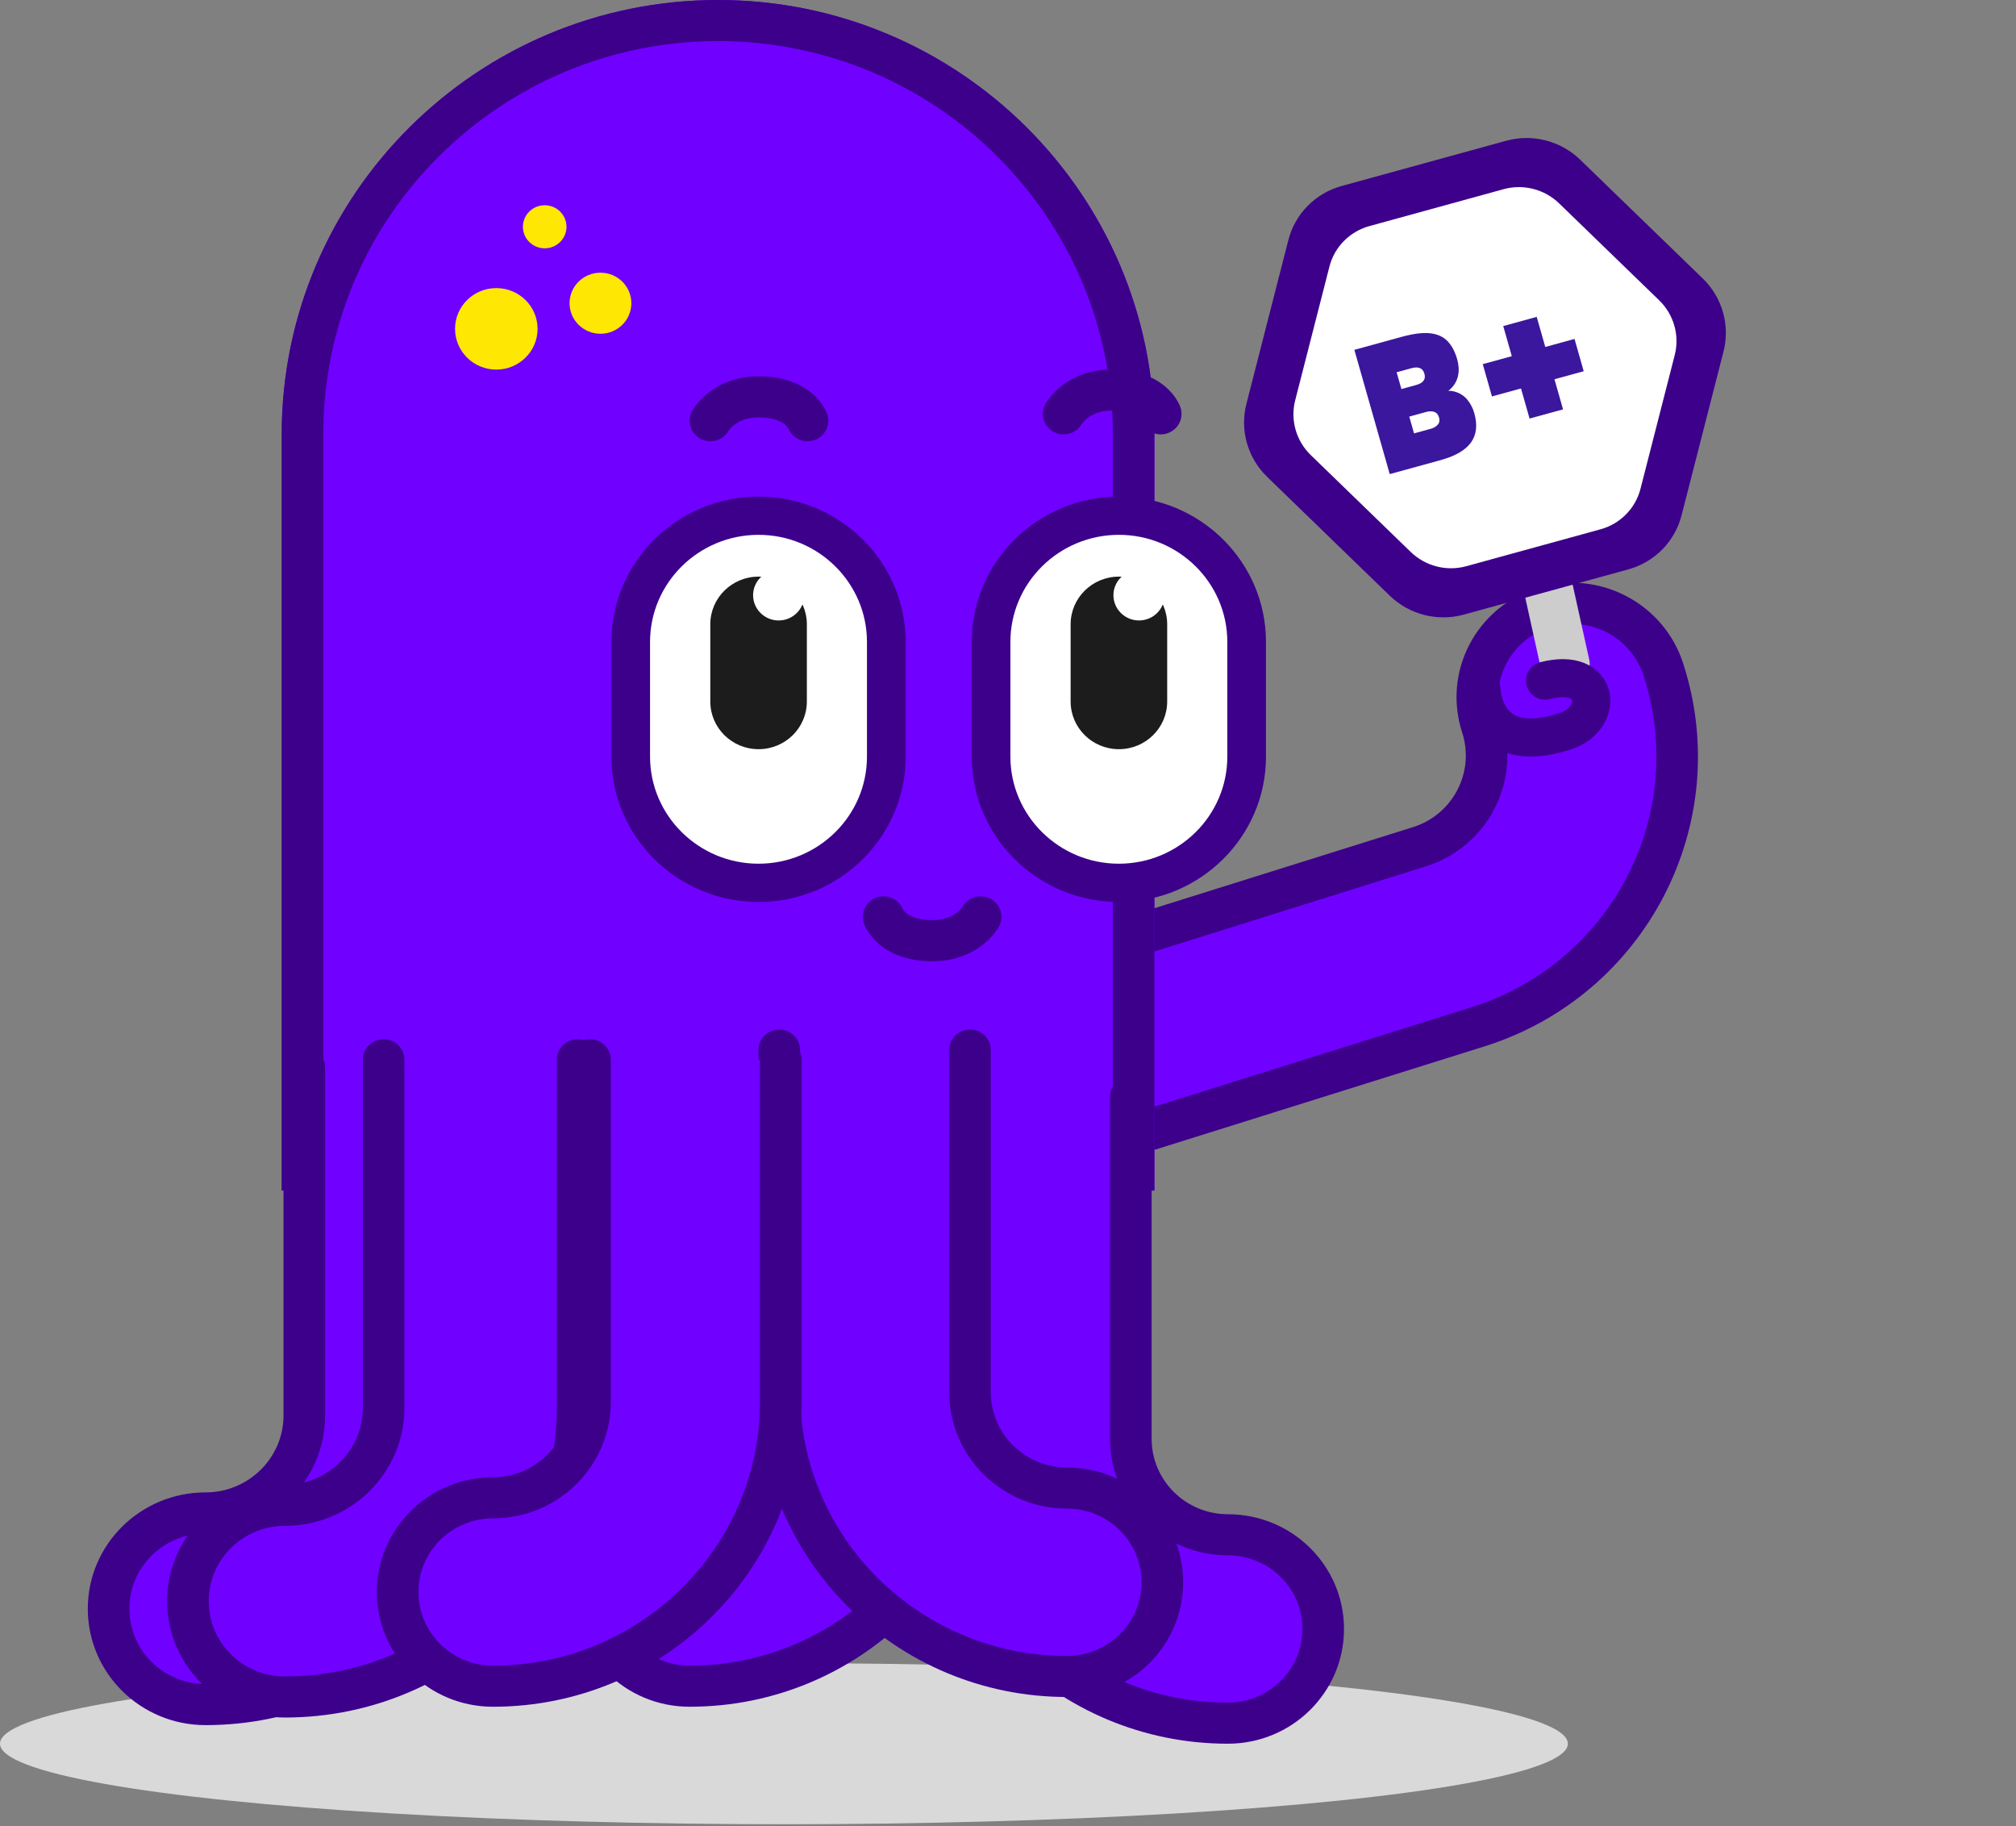 <svg width="212" height="192" viewBox="0 0 212 192" fill="none" xmlns="http://www.w3.org/2000/svg">
<rect x="0" y="0" width="212" height="192" fill="#808080" stroke="none"/>
<path d="M120.755 118.828L155.403 107.964C171.274 102.988 180.027 86.124 174.915 70.371C173.218 65.141 167.573 62.241 162.304 63.893C157.034 65.545 154.14 71.122 155.837 76.353C157.561 81.665 154.61 87.349 149.258 89.027L114.61 99.891" fill="#7000FF"/>
<path fill-rule="evenodd" clip-rule="evenodd" d="M112.533 100.543C112.163 99.404 112.794 98.189 113.942 97.829L148.588 86.967C152.792 85.649 155.111 81.18 153.757 77.007C151.691 70.638 155.216 63.846 161.633 61.835C168.049 59.823 174.924 63.354 176.991 69.723C182.472 86.615 173.089 104.692 156.071 110.028L121.425 120.89L120.086 116.764L154.732 105.902C169.455 101.286 177.576 85.639 172.834 71.026C171.507 66.936 167.093 64.668 162.971 65.96C158.85 67.252 156.587 71.614 157.914 75.704C160.007 82.155 156.426 89.055 149.927 91.092L115.281 101.955C114.133 102.315 112.903 101.683 112.533 100.543Z" fill="#3C008A"/>
<rect width="5.146" height="18.817" rx="2.573" transform="matrix(-0.981 0.209 0.215 0.973 163.637 53.591)" fill="#CDCDCD"/>
<path d="M155.786 72.477C155.957 74.769 157.457 79.274 164.684 76.847C168.693 75.501 168.319 70.06 162.47 71.562" stroke="#3C008A" stroke-width="4" stroke-linecap="round"/>
<path d="M131.07 42.47C130.365 45.223 131.198 48.148 133.256 50.142L146.138 62.625C148.196 64.619 151.167 65.38 153.93 64.62L171.225 59.866C173.988 59.107 176.125 56.942 176.83 54.188L181.244 36.952C181.949 34.198 181.116 31.273 179.058 29.279L166.176 16.796C164.118 14.802 161.147 14.041 158.384 14.801L141.089 19.555C138.326 20.314 136.189 22.479 135.484 25.233L131.07 42.47Z" fill="#3C008A"/>
<path d="M136.2 42.093C135.671 44.159 136.296 46.352 137.839 47.848L148.351 58.034C149.895 59.53 152.123 60.1 154.195 59.531L168.308 55.651C170.381 55.082 171.984 53.458 172.512 51.393L176.114 37.327C176.643 35.262 176.018 33.069 174.474 31.573L163.962 21.387C162.419 19.891 160.191 19.321 158.119 19.89L144.006 23.77C141.933 24.339 140.33 25.962 139.802 28.028L136.2 42.093Z" fill="white"/>
<path d="M146.143 49.847L142.423 36.783L147.412 35.413C148.637 35.077 149.637 34.954 150.414 35.044C151.19 35.134 151.798 35.415 152.238 35.887C152.675 36.346 153.006 36.972 153.232 37.765C153.403 38.366 153.438 38.929 153.337 39.453C153.233 39.964 153.004 40.406 152.651 40.779C152.299 41.152 151.832 41.418 151.252 41.577L151.159 41.251C151.907 41.045 152.542 41.03 153.064 41.203C153.583 41.364 154.004 41.648 154.328 42.056C154.653 42.463 154.888 42.922 155.034 43.434C155.387 44.675 155.271 45.706 154.685 46.529C154.095 47.339 153.033 47.955 151.499 48.376L146.143 49.847ZM146.382 37.434L149.146 47.14L147.518 45.891L150.438 45.089C150.773 44.997 151.024 44.852 151.19 44.655C151.37 44.454 151.415 44.2 151.328 43.893C151.241 43.587 151.074 43.391 150.827 43.307C150.581 43.223 150.297 43.225 149.974 43.314L147.016 44.126L146.191 41.23L148.898 40.486C149.285 40.38 149.549 40.232 149.689 40.041C149.842 39.848 149.875 39.597 149.788 39.29C149.701 38.983 149.54 38.786 149.307 38.699C149.086 38.607 148.783 38.615 148.396 38.721L145.747 39.449L146.382 37.434ZM160.848 44.009L158.079 34.283L161.599 33.316L164.368 43.042L160.848 44.009ZM156.892 41.683L155.925 38.287L165.575 35.637L166.541 39.032L156.892 41.683Z" fill="#3A179D"/>
<ellipse cx="82.438" cy="8.468" rx="82.438" ry="8.468" transform="matrix(-1 0 0 1 164.876 174.866)" fill="#D9D9D9"/>
<path d="M102.777 111.425V147.403C102.777 163.883 89.204 177.29 72.519 177.29C66.979 177.29 62.49 172.856 62.49 167.385C62.49 161.913 66.979 157.48 72.519 157.48C78.145 157.48 82.72 152.96 82.72 147.403V111.425" fill="#7000FF"/>
<path fill-rule="evenodd" clip-rule="evenodd" d="M102.776 109.267C101.569 109.267 100.591 110.233 100.591 111.425V147.403C100.591 162.691 87.996 175.132 72.518 175.132C68.185 175.132 64.674 171.665 64.674 167.385C64.674 163.105 68.185 159.638 72.518 159.638C79.351 159.638 84.904 154.152 84.904 147.403V111.425C84.904 110.233 83.926 109.267 82.719 109.267C81.513 109.267 80.534 110.233 80.534 111.425V147.403C80.534 151.769 76.937 155.322 72.518 155.322C65.771 155.322 60.304 160.721 60.304 167.385C60.304 174.048 65.771 179.448 72.518 179.448C90.409 179.448 104.961 165.075 104.961 147.403V111.425C104.961 110.233 103.983 109.267 102.776 109.267Z" fill="#3C008A"/>
<path d="M75.511 0C100.835 0 121.394 20.455 121.394 45.653V125.174H29.624L29.624 45.658C29.624 20.46 50.188 0 75.511 0Z" fill="#7000FF"/>
<path fill-rule="evenodd" clip-rule="evenodd" d="M117.024 45.653C117.024 22.809 98.392 4.316 75.511 4.316C52.631 4.316 33.994 22.814 33.994 45.658V120.857H117.024V45.653ZM121.394 45.653C121.394 20.455 100.835 0 75.511 0C50.188 0 29.624 20.46 29.624 45.658V125.174H121.394V45.653Z" fill="#3C008A"/>
<path d="M117.663 91.956C110.74 91.956 105.104 86.394 105.104 79.556V67.499C105.104 60.661 110.734 55.093 117.663 55.093C124.592 55.093 130.216 60.655 130.216 67.499V79.556C130.216 86.394 124.586 91.956 117.663 91.956Z" fill="white"/>
<path fill-rule="evenodd" clip-rule="evenodd" d="M117.662 94.834C109.132 94.834 102.19 87.985 102.19 79.556V67.499C102.19 59.072 109.124 52.216 117.662 52.216C126.202 52.216 133.129 59.068 133.129 67.499V79.556C133.129 87.984 126.194 94.834 117.662 94.834ZM105.103 79.556C105.103 86.394 110.739 91.956 117.662 91.956C124.585 91.956 130.216 86.394 130.216 79.556V67.499C130.216 60.655 124.591 55.094 117.662 55.094C110.734 55.094 105.103 60.661 105.103 67.499V79.556Z" fill="#3C008A"/>
<path d="M117.663 56.233C123.951 56.233 129.063 61.288 129.063 67.493V79.551C129.063 85.762 123.946 90.811 117.657 90.811C111.369 90.811 106.252 85.756 106.252 79.551V67.493C106.252 61.282 111.369 56.233 117.657 56.233M117.657 53.954C110.088 53.954 103.944 60.017 103.944 67.493V79.551C103.944 87.032 110.083 93.09 117.657 93.09C125.226 93.09 131.365 87.027 131.365 79.551V67.493C131.365 60.011 125.226 53.954 117.657 53.954Z" fill="#3C008A"/>
<path d="M122.74 65.641C122.74 62.871 120.467 60.626 117.663 60.626C114.859 60.626 112.586 62.871 112.586 65.641V73.755C112.586 76.525 114.859 78.77 117.663 78.77C120.467 78.77 122.74 76.525 122.74 73.755V65.641Z" fill="#1C1C1C"/>
<path d="M122.464 62.581C122.464 61.117 121.258 59.925 119.775 59.925C118.293 59.925 117.087 61.117 117.087 62.581C117.087 64.045 118.293 65.236 119.775 65.236C121.258 65.236 122.464 64.045 122.464 62.581Z" fill="white"/>
<path d="M79.768 91.956C72.845 91.956 67.209 86.394 67.209 79.556V67.499C67.209 60.661 72.84 55.093 79.768 55.093C86.697 55.093 92.322 60.655 92.322 67.499V79.556C92.322 86.394 86.691 91.956 79.768 91.956Z" fill="white"/>
<path fill-rule="evenodd" clip-rule="evenodd" d="M79.771 94.834C71.241 94.834 64.299 87.985 64.299 79.556V67.499C64.299 59.072 71.233 52.216 79.771 52.216C88.311 52.216 95.238 59.068 95.238 67.499V79.556C95.238 87.984 88.303 94.834 79.771 94.834ZM67.212 79.556C67.212 86.394 72.848 91.956 79.771 91.956C86.694 91.956 92.325 86.394 92.325 79.556V67.499C92.325 60.655 86.7 55.094 79.771 55.094C72.843 55.094 67.212 60.661 67.212 67.499V79.556Z" fill="#3C008A"/>
<path d="M79.77 56.233C86.058 56.233 91.169 61.288 91.169 67.493V79.551C91.169 85.762 86.052 90.811 79.764 90.811C73.476 90.811 68.358 85.756 68.358 79.551V67.493C68.358 61.282 73.476 56.233 79.764 56.233M79.764 53.954C72.195 53.954 66.051 60.017 66.051 67.493V79.551C66.051 87.032 72.189 93.09 79.764 93.09C87.333 93.09 93.471 87.027 93.471 79.551V67.493C93.471 60.011 87.333 53.954 79.764 53.954Z" fill="#3C008A"/>
<path d="M84.848 65.641C84.848 62.871 82.575 60.626 79.771 60.626C76.967 60.626 74.694 62.871 74.694 65.641V73.755C74.694 76.525 76.967 78.77 79.771 78.77C82.575 78.77 84.848 76.525 84.848 73.755V65.641Z" fill="#1C1C1C"/>
<path d="M84.571 62.581C84.571 61.117 83.365 59.925 81.882 59.925C80.4 59.925 79.194 61.117 79.194 62.581C79.194 64.045 80.4 65.236 81.882 65.236C83.365 65.236 84.571 64.045 84.571 62.581Z" fill="white"/>
<path d="M52.192 38.86C54.588 38.86 56.531 36.942 56.531 34.575C56.531 32.208 54.588 30.29 52.192 30.29C49.796 30.29 47.853 32.208 47.853 34.575C47.853 36.942 49.796 38.86 52.192 38.86Z" fill="#FEE702"/>
<path d="M63.144 35.092C64.938 35.092 66.393 33.654 66.393 31.882C66.393 30.109 64.938 28.672 63.144 28.672C61.349 28.672 59.894 30.109 59.894 31.882C59.894 33.654 61.349 35.092 63.144 35.092Z" fill="#FEE702"/>
<path d="M57.28 26.108C58.546 26.108 59.572 25.094 59.572 23.845C59.572 22.595 58.546 21.581 57.28 21.581C56.015 21.581 54.989 22.595 54.989 23.845C54.989 25.094 56.015 26.108 57.28 26.108Z" fill="#FEE702"/>
<path fill-rule="evenodd" clip-rule="evenodd" d="M113.747 44.588C113.157 45.605 111.849 45.973 110.803 45.408C109.745 44.836 109.356 43.525 109.935 42.479L111.852 43.515C109.935 42.479 109.935 42.478 109.936 42.477L109.937 42.475L109.94 42.47L109.945 42.461L109.958 42.438C109.967 42.422 109.978 42.403 109.991 42.382C110.016 42.34 110.048 42.288 110.088 42.229C110.166 42.11 110.274 41.957 110.413 41.783C110.691 41.436 111.102 40.993 111.667 40.556C112.82 39.663 114.564 38.838 116.966 38.847M113.747 44.588C113.748 44.587 113.749 44.585 113.75 44.583C113.763 44.565 113.793 44.52 113.843 44.458C113.943 44.332 114.114 44.145 114.362 43.953C114.834 43.587 115.642 43.158 116.949 43.164L116.95 43.164C118.587 43.169 119.356 43.642 119.682 43.914C119.863 44.065 119.964 44.202 120.01 44.274C120.022 44.293 120.03 44.308 120.035 44.317C120.467 45.385 121.679 45.936 122.788 45.551C123.927 45.155 124.525 43.923 124.125 42.799L122.064 43.515C124.125 42.799 124.124 42.797 124.124 42.796L124.123 42.793L124.121 42.787L124.116 42.773L124.105 42.744C124.096 42.722 124.087 42.699 124.076 42.673C124.055 42.621 124.028 42.559 123.994 42.488C123.927 42.348 123.834 42.173 123.708 41.975C123.456 41.58 123.071 41.092 122.503 40.617C121.331 39.639 119.547 38.857 116.967 38.847" fill="#3C008A"/>
<path fill-rule="evenodd" clip-rule="evenodd" d="M76.602 45.307C76.012 46.324 74.704 46.692 73.658 46.127C72.599 45.555 72.21 44.244 72.789 43.198L74.706 44.234C72.789 43.198 72.79 43.197 72.79 43.196L72.792 43.194L72.794 43.189L72.8 43.18L72.812 43.157C72.822 43.141 72.833 43.122 72.846 43.101C72.871 43.059 72.903 43.008 72.942 42.948C73.021 42.829 73.129 42.676 73.268 42.502C73.546 42.155 73.956 41.712 74.521 41.275C75.674 40.382 77.419 39.557 79.82 39.566M76.602 45.307C76.603 45.306 76.604 45.304 76.605 45.303C76.617 45.284 76.648 45.239 76.698 45.177C76.798 45.051 76.968 44.864 77.216 44.672C77.689 44.306 78.497 43.877 79.803 43.883L79.804 43.883C81.442 43.889 82.211 44.361 82.537 44.633C82.718 44.784 82.818 44.921 82.864 44.993C82.877 45.012 82.885 45.027 82.89 45.036C83.322 46.104 84.534 46.655 85.643 46.27C86.781 45.874 87.38 44.642 86.98 43.518L84.918 44.234C86.98 43.518 86.979 43.517 86.979 43.515L86.978 43.512L86.975 43.506L86.97 43.492L86.959 43.463C86.951 43.442 86.942 43.418 86.931 43.392C86.909 43.34 86.882 43.278 86.849 43.208C86.782 43.067 86.689 42.892 86.563 42.694C86.311 42.299 85.926 41.811 85.358 41.337C84.186 40.358 82.402 39.576 79.821 39.566" fill="#3C008A"/>
<path fill-rule="evenodd" clip-rule="evenodd" d="M101.232 95.324C101.822 94.308 103.13 93.94 104.176 94.504C105.235 95.076 105.624 96.388 105.045 97.434L103.128 96.398C105.045 97.434 105.044 97.435 105.044 97.436L105.042 97.438L105.04 97.442L105.034 97.452L105.022 97.475C105.012 97.491 105.001 97.509 104.989 97.531C104.963 97.573 104.931 97.624 104.892 97.684C104.813 97.803 104.706 97.955 104.566 98.13C104.289 98.477 103.878 98.92 103.313 99.357C102.16 100.249 100.415 101.075 98.014 101.065M101.232 95.324C101.232 95.326 101.23 95.327 101.229 95.329C101.217 95.348 101.186 95.393 101.137 95.455C101.036 95.58 100.866 95.767 100.618 95.959C100.145 96.325 99.337 96.754 98.031 96.749L98.03 96.749C96.393 96.743 95.624 96.271 95.297 95.999C95.116 95.847 95.016 95.711 94.97 95.638C94.958 95.619 94.949 95.605 94.945 95.596C94.513 94.528 93.3 93.977 92.191 94.362C91.053 94.757 90.454 95.989 90.855 97.114L92.916 96.398C90.855 97.114 90.855 97.115 90.856 97.117L90.857 97.12L90.859 97.126L90.864 97.139L90.875 97.169C90.883 97.19 90.892 97.214 90.903 97.24C90.925 97.292 90.952 97.354 90.985 97.424C91.052 97.565 91.145 97.74 91.271 97.937C91.523 98.333 91.908 98.821 92.477 99.295C93.649 100.274 95.432 101.056 98.013 101.065" fill="#3C008A"/>
<path d="M98.862 115.311V151.29C98.862 167.77 112.435 181.176 129.12 181.176C134.659 181.176 139.148 176.743 139.148 171.271C139.148 165.8 134.659 161.366 129.12 161.366C123.494 161.366 118.918 156.847 118.918 151.29V115.311" fill="#7000FF"/>
<path fill-rule="evenodd" clip-rule="evenodd" d="M98.862 113.153C100.069 113.153 101.047 114.119 101.047 115.311V151.29C101.047 166.578 113.642 179.018 129.12 179.018C133.453 179.018 136.964 175.551 136.964 171.271C136.964 166.992 133.453 163.524 129.12 163.524C122.287 163.524 116.734 158.039 116.734 151.29V115.311C116.734 114.119 117.712 113.153 118.919 113.153C120.125 113.153 121.104 114.119 121.104 115.311V151.29C121.104 155.655 124.701 159.208 129.12 159.208C135.867 159.208 141.334 164.608 141.334 171.271C141.334 177.935 135.867 183.335 129.12 183.335C111.229 183.335 96.677 168.962 96.677 151.29V115.311C96.677 114.119 97.655 113.153 98.862 113.153Z" fill="#3C008A"/>
<path d="M81.945 110.401V146.379C81.945 162.859 95.518 176.266 112.203 176.266C117.743 176.266 122.231 171.832 122.231 166.36C122.231 160.889 117.743 156.455 112.203 156.455C106.577 156.455 102.001 151.936 102.001 146.379V110.401" fill="#7000FF"/>
<path fill-rule="evenodd" clip-rule="evenodd" d="M81.946 108.242C83.153 108.242 84.131 109.208 84.131 110.4V146.378C84.131 161.667 96.726 174.107 112.204 174.107C116.537 174.107 120.048 170.64 120.048 166.36C120.048 162.08 116.537 158.613 112.204 158.613C105.371 158.613 99.817 153.127 99.817 146.378V110.4C99.817 109.208 100.796 108.242 102.003 108.242C103.209 108.242 104.188 109.208 104.188 110.4V146.378C104.188 150.744 107.785 154.297 112.204 154.297C118.95 154.297 124.417 159.697 124.417 166.36C124.417 173.024 118.951 178.423 112.204 178.423C94.313 178.423 79.761 164.05 79.761 146.378V110.4C79.761 109.208 80.739 108.242 81.946 108.242Z" fill="#3C008A"/>
<path d="M52.405 112.224V148.822C52.405 165.585 38.597 179.223 21.621 179.223C15.985 179.223 11.42 174.714 11.42 169.147C11.42 163.579 15.985 159.07 21.621 159.07C27.345 159.07 32.002 154.47 32.002 148.822V112.224" fill="#7000FF"/>
<path fill-rule="evenodd" clip-rule="evenodd" d="M32 110.066C33.207 110.066 34.185 111.033 34.185 112.225V148.822C34.185 155.663 28.549 161.228 21.62 161.228C17.19 161.228 13.603 164.771 13.603 169.147C13.603 173.522 17.19 177.065 21.62 177.065C37.389 177.065 50.218 164.393 50.218 148.822V112.225H54.589V148.822C54.589 166.777 39.802 181.381 21.62 181.381C14.777 181.381 9.233 175.906 9.233 169.147C9.233 162.388 14.777 156.912 21.62 156.912C26.137 156.912 29.815 153.278 29.815 148.822V112.225C29.815 111.033 30.793 110.066 32 110.066Z" fill="#3C008A"/>
<path d="M60.748 111.425V148.023C60.748 164.785 46.94 178.424 29.964 178.424C24.328 178.424 19.762 173.914 19.762 168.347C19.762 162.78 24.328 158.271 29.964 158.271C35.687 158.271 40.344 153.671 40.344 148.023V111.425" fill="#7000FF"/>
<path fill-rule="evenodd" clip-rule="evenodd" d="M40.343 109.267C41.55 109.267 42.528 110.233 42.528 111.425V148.023C42.528 154.863 36.892 160.429 29.963 160.429C25.533 160.429 21.946 163.972 21.946 168.347C21.946 172.722 25.533 176.265 29.963 176.265C45.732 176.265 58.562 163.593 58.562 148.023V111.425C58.562 110.233 59.54 109.267 60.746 109.267C61.953 109.267 62.931 110.233 62.931 111.425V148.023C62.931 165.977 48.145 180.582 29.963 180.582C23.12 180.582 17.576 175.106 17.576 168.347C17.576 161.588 23.12 156.112 29.963 156.112C34.48 156.112 38.158 152.478 38.158 148.023V111.425C38.158 110.233 39.136 109.267 40.343 109.267Z" fill="#3C008A"/>
<path d="M82.103 111.425V147.403C82.103 163.883 68.53 177.29 51.845 177.29C46.306 177.29 41.817 172.856 41.817 167.385C41.817 161.913 46.306 157.48 51.845 157.48C57.471 157.48 62.047 152.96 62.047 147.403V111.425" fill="#7000FF"/>
<path fill-rule="evenodd" clip-rule="evenodd" d="M82.102 109.267C80.896 109.267 79.917 110.233 79.917 111.425V147.403C79.917 162.691 67.322 175.132 51.844 175.132C47.511 175.132 44.001 171.665 44.001 167.385C44.001 163.105 47.511 159.638 51.844 159.638C58.677 159.638 64.231 154.152 64.231 147.403V111.425C64.231 110.233 63.252 109.267 62.046 109.267C60.839 109.267 59.861 110.233 59.861 111.425V147.403C59.861 151.769 56.264 155.322 51.844 155.322C45.098 155.322 39.631 160.721 39.631 167.385C39.631 174.048 45.098 179.448 51.844 179.448C69.736 179.448 84.287 165.075 84.287 147.403V111.425C84.287 110.233 83.309 109.267 82.102 109.267Z" fill="#3C008A"/>
</svg>
